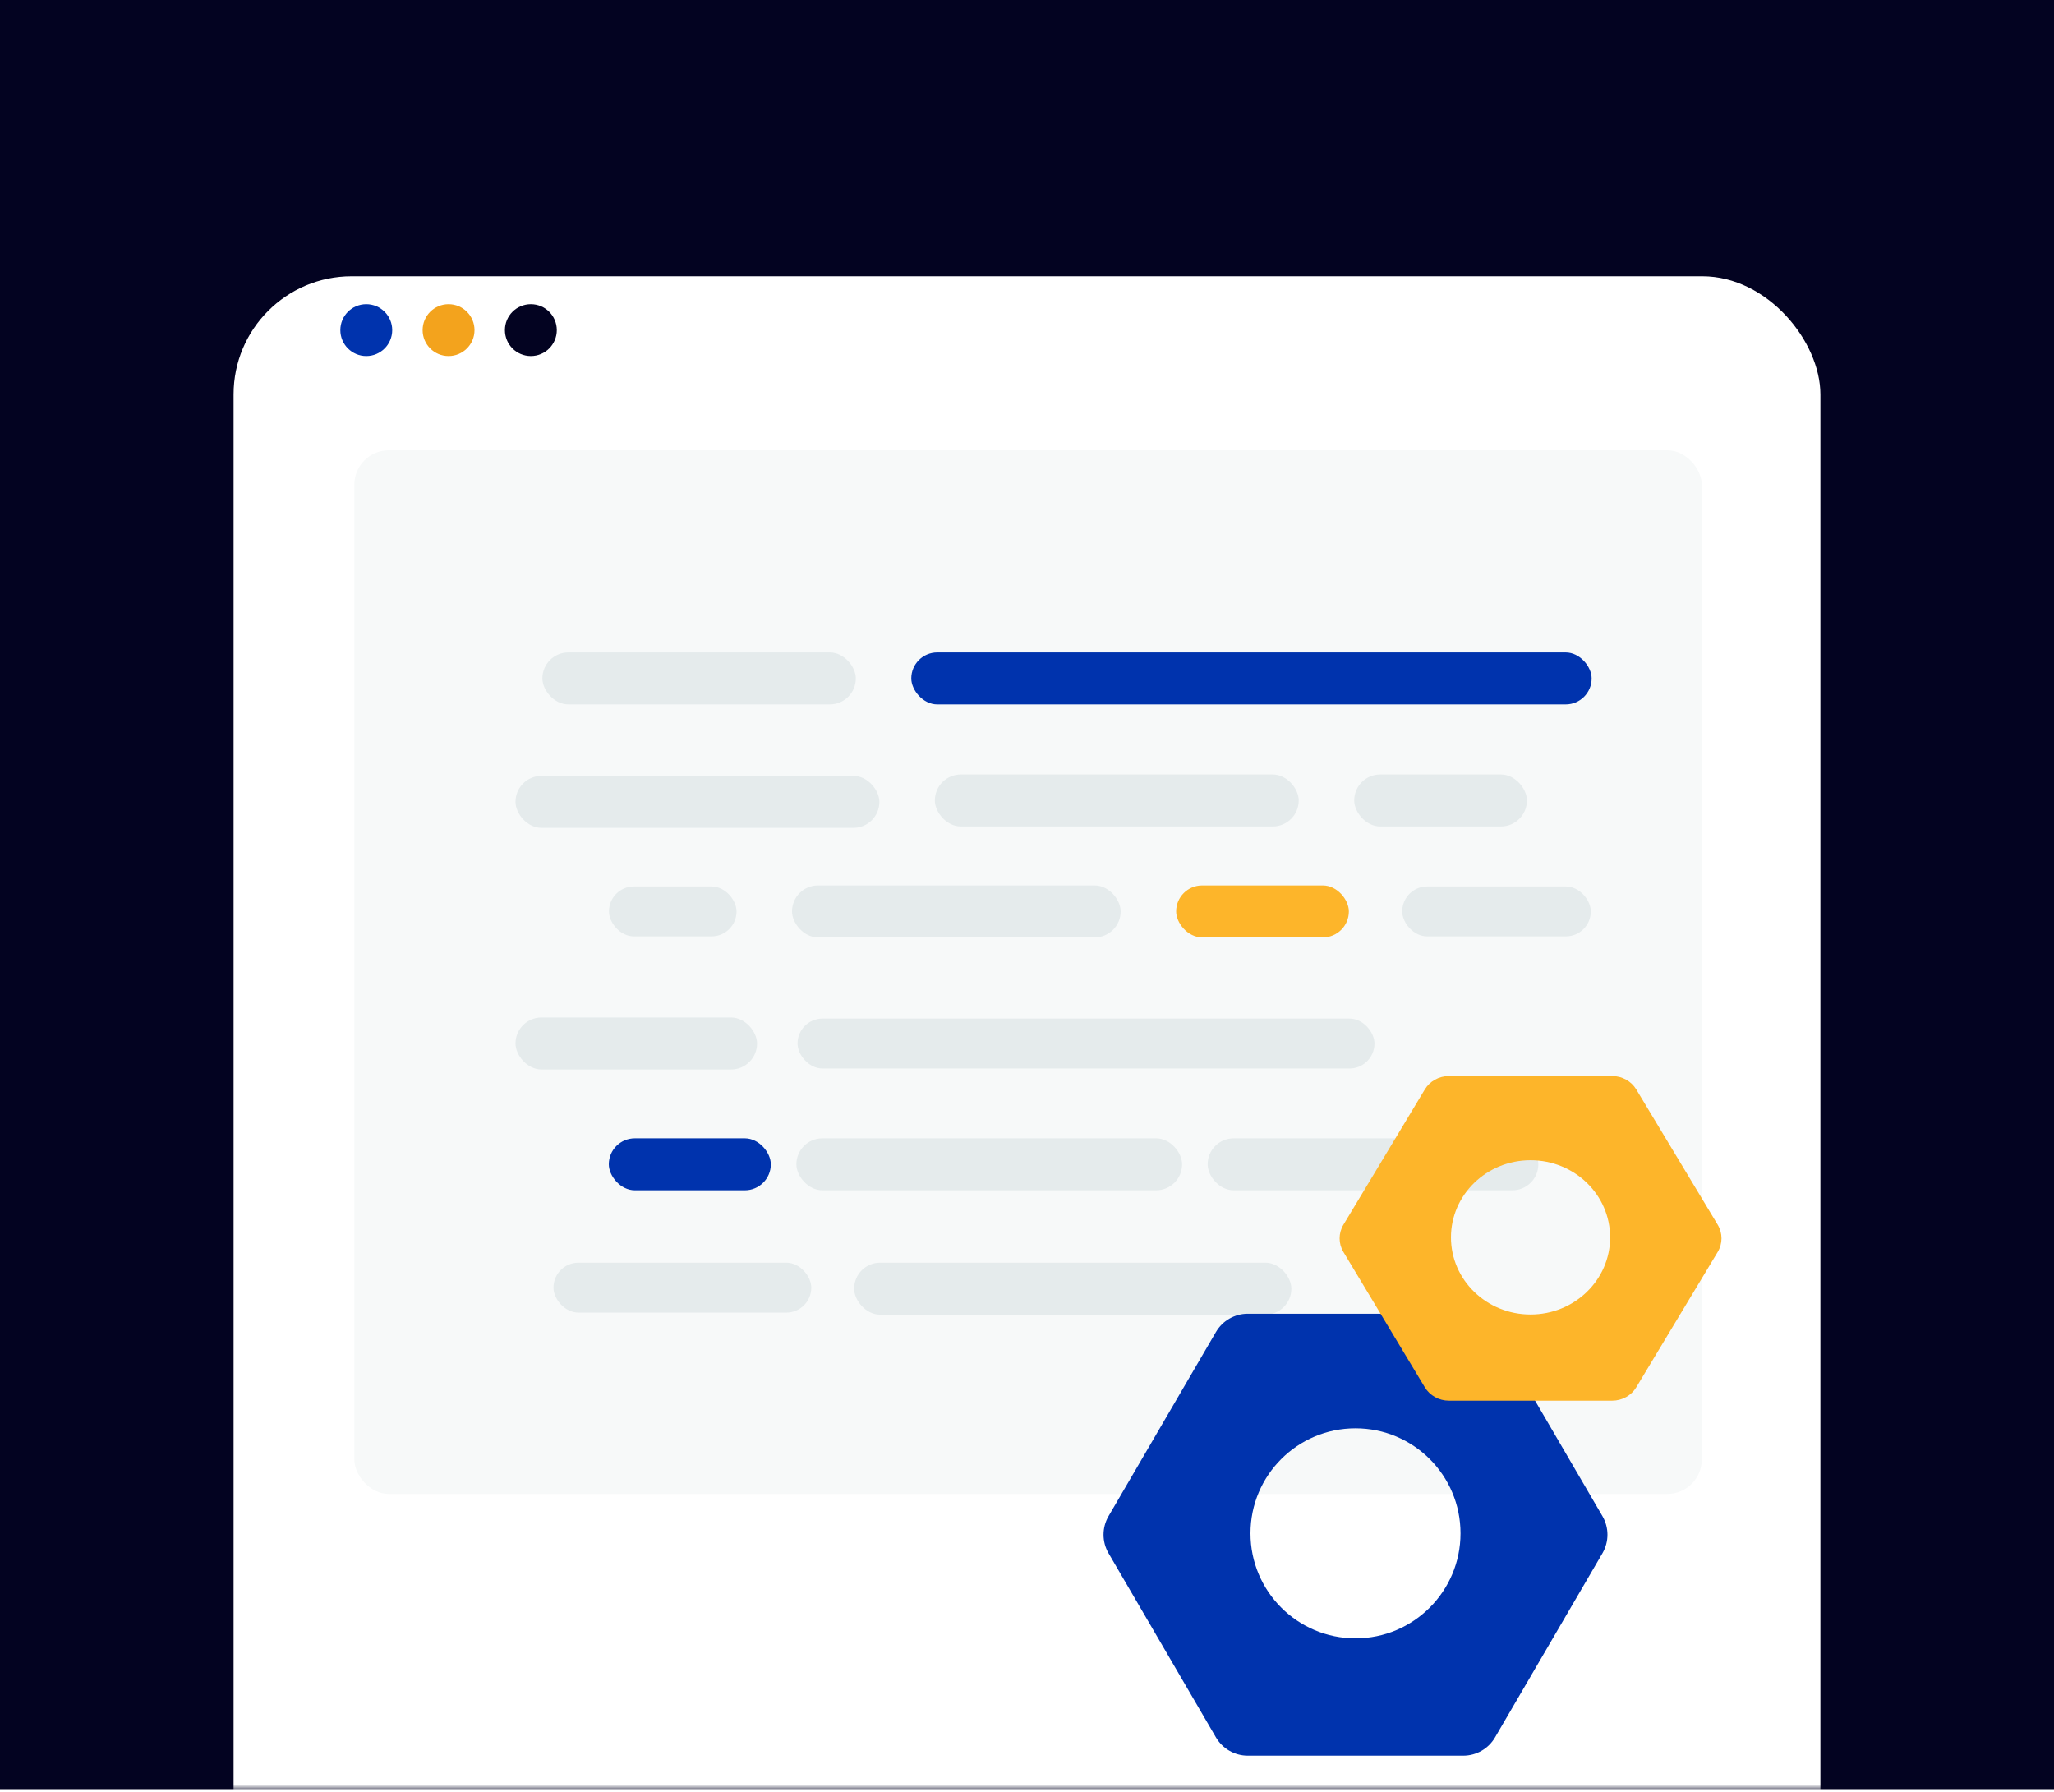<svg width="400" height="349" viewBox="0 0 400 349" fill="none" xmlns="http://www.w3.org/2000/svg">
<rect width="400" height="348.4" fill="#030321"/>
<mask id="mask0_845_411" style="mask-type:alpha" maskUnits="userSpaceOnUse" x="0" y="0" width="400" height="349">
<path d="M0 22C0 9.85 9.85 0 22 0H378C390.15 0 400 9.85 400 22V348.4H0V22Z" fill="#DCFFF0"/>
</mask>
<g mask="url(#mask0_845_411)">
<g filter="url(#filter0_d_845_411)">
<rect x="45.488" y="45.8" width="309.021" height="320.131" rx="23" fill="white"/>
</g>
<circle cx="71.33" cy="64.285" r="5.052" fill="#0033AD"/>
<circle cx="87.354" cy="64.285" r="5.052" fill="#F3A31D"/>
<circle cx="103.379" cy="64.285" r="5.052" fill="#030321"/>
</g>
<g filter="url(#filter1_d_845_411)">
<rect x="69" y="86" width="262.412" height="203.24" rx="6.719" fill="#F7F9F9"/>
</g>
<rect x="105.625" y="127.051" width="61.037" height="10.123" rx="5.062" fill="#E5EBEC"/>
<rect x="100.389" y="151.092" width="70.862" height="10.123" rx="5.062" fill="#E5EBEC"/>
<rect x="182.054" y="150.818" width="70.862" height="10.123" rx="5.062" fill="#E5EBEC"/>
<rect x="100.389" y="198.141" width="47.042" height="10.123" rx="5.062" fill="#E5EBEC"/>
<rect x="177.464" y="127.051" width="132.496" height="10.123" rx="5.062" fill="#0033AD"/>
<rect x="155.317" y="198.35" width="112.351" height="9.723" rx="4.861" fill="#E5EBEC"/>
<rect x="118.587" y="172.624" width="24.847" height="9.723" rx="4.861" fill="#E5EBEC"/>
<rect x="118.561" y="221.666" width="31.55" height="10.123" rx="5.062" fill="#0033AD"/>
<rect x="107.786" y="245.884" width="50.205" height="9.723" rx="4.861" fill="#E5EBEC"/>
<rect x="229.045" y="172.423" width="33.635" height="10.123" rx="5.062" fill="#FDB52A"/>
<rect x="273.069" y="172.624" width="36.73" height="9.723" rx="4.861" fill="#E5EBEC"/>
<rect x="263.721" y="150.818" width="33.635" height="10.123" rx="5.062" fill="#E5EBEC"/>
<rect x="235.18" y="221.666" width="64.399" height="10.123" rx="5.062" fill="#E5EBEC"/>
<rect x="154.237" y="172.423" width="64.005" height="10.123" rx="5.062" fill="#E5EBEC"/>
<rect x="155.089" y="221.666" width="75.118" height="10.123" rx="5.062" fill="#E5EBEC"/>
<rect x="166.334" y="245.884" width="85.146" height="10.123" rx="5.062" fill="#E5EBEC"/>
<path fill-rule="evenodd" clip-rule="evenodd" d="M291.147 259.383C289.862 257.18 287.503 255.825 284.952 255.825H242.992C240.441 255.825 238.082 257.18 236.797 259.383L215.881 295.239C214.578 297.472 214.578 300.233 215.881 302.466L236.797 338.322C238.082 340.526 240.441 341.88 242.992 341.88H284.952C287.503 341.88 289.862 340.526 291.147 338.322L312.063 302.466C313.366 300.233 313.366 297.472 312.063 295.239L291.147 259.383ZM263.972 319.038C275.267 319.038 284.423 309.882 284.423 298.587C284.423 287.292 275.267 278.136 263.972 278.136C252.677 278.136 243.521 287.292 243.521 298.587C243.521 309.882 252.677 319.038 263.972 319.038Z" fill="#0033AD"/>
<path fill-rule="evenodd" clip-rule="evenodd" d="M318.656 212.155C317.682 210.537 315.895 209.542 313.962 209.542H282.163C280.23 209.542 278.443 210.537 277.469 212.155L261.619 238.494C260.632 240.134 260.632 242.162 261.619 243.803L277.469 270.142C278.443 271.76 280.23 272.755 282.163 272.755H313.962C315.895 272.755 317.682 271.76 318.656 270.142L334.507 243.803C335.494 242.162 335.494 240.134 334.507 238.494L318.656 212.155ZM298.063 255.976C306.622 255.976 313.561 249.25 313.561 240.953C313.561 232.656 306.622 225.93 298.063 225.93C289.503 225.93 282.564 232.656 282.564 240.953C282.564 249.25 289.503 255.976 298.063 255.976Z" fill="#FDB52A"/>
<defs>
<filter id="filter0_d_845_411" x="17.488" y="25.8" width="365.021" height="376.131" filterUnits="userSpaceOnUse" color-interpolation-filters="sRGB">
<feFlood flood-opacity="0" result="BackgroundImageFix"/>
<feColorMatrix in="SourceAlpha" type="matrix" values="0 0 0 0 0 0 0 0 0 0 0 0 0 0 0 0 0 0 127 0" result="hardAlpha"/>
<feOffset dy="8"/>
<feGaussianBlur stdDeviation="14"/>
<feComposite in2="hardAlpha" operator="out"/>
<feColorMatrix type="matrix" values="0 0 0 0 0.128 0 0 0 0 0.294 0 0 0 0 0.321 0 0 0 0.09 0"/>
<feBlend mode="normal" in2="BackgroundImageFix" result="effect1_dropShadow_845_411"/>
<feBlend mode="normal" in="SourceGraphic" in2="effect1_dropShadow_845_411" result="shape"/>
</filter>
<filter id="filter1_d_845_411" x="63.961" y="82.641" width="272.49" height="213.318" filterUnits="userSpaceOnUse" color-interpolation-filters="sRGB">
<feFlood flood-opacity="0" result="BackgroundImageFix"/>
<feColorMatrix in="SourceAlpha" type="matrix" values="0 0 0 0 0 0 0 0 0 0 0 0 0 0 0 0 0 0 127 0" result="hardAlpha"/>
<feOffset dy="1.68"/>
<feGaussianBlur stdDeviation="2.519"/>
<feComposite in2="hardAlpha" operator="out"/>
<feColorMatrix type="matrix" values="0 0 0 0 0.079 0 0 0 0 0.077 0 0 0 0 0.167 0 0 0 0.06 0"/>
<feBlend mode="normal" in2="BackgroundImageFix" result="effect1_dropShadow_845_411"/>
<feBlend mode="normal" in="SourceGraphic" in2="effect1_dropShadow_845_411" result="shape"/>
</filter>
</defs>
</svg>
